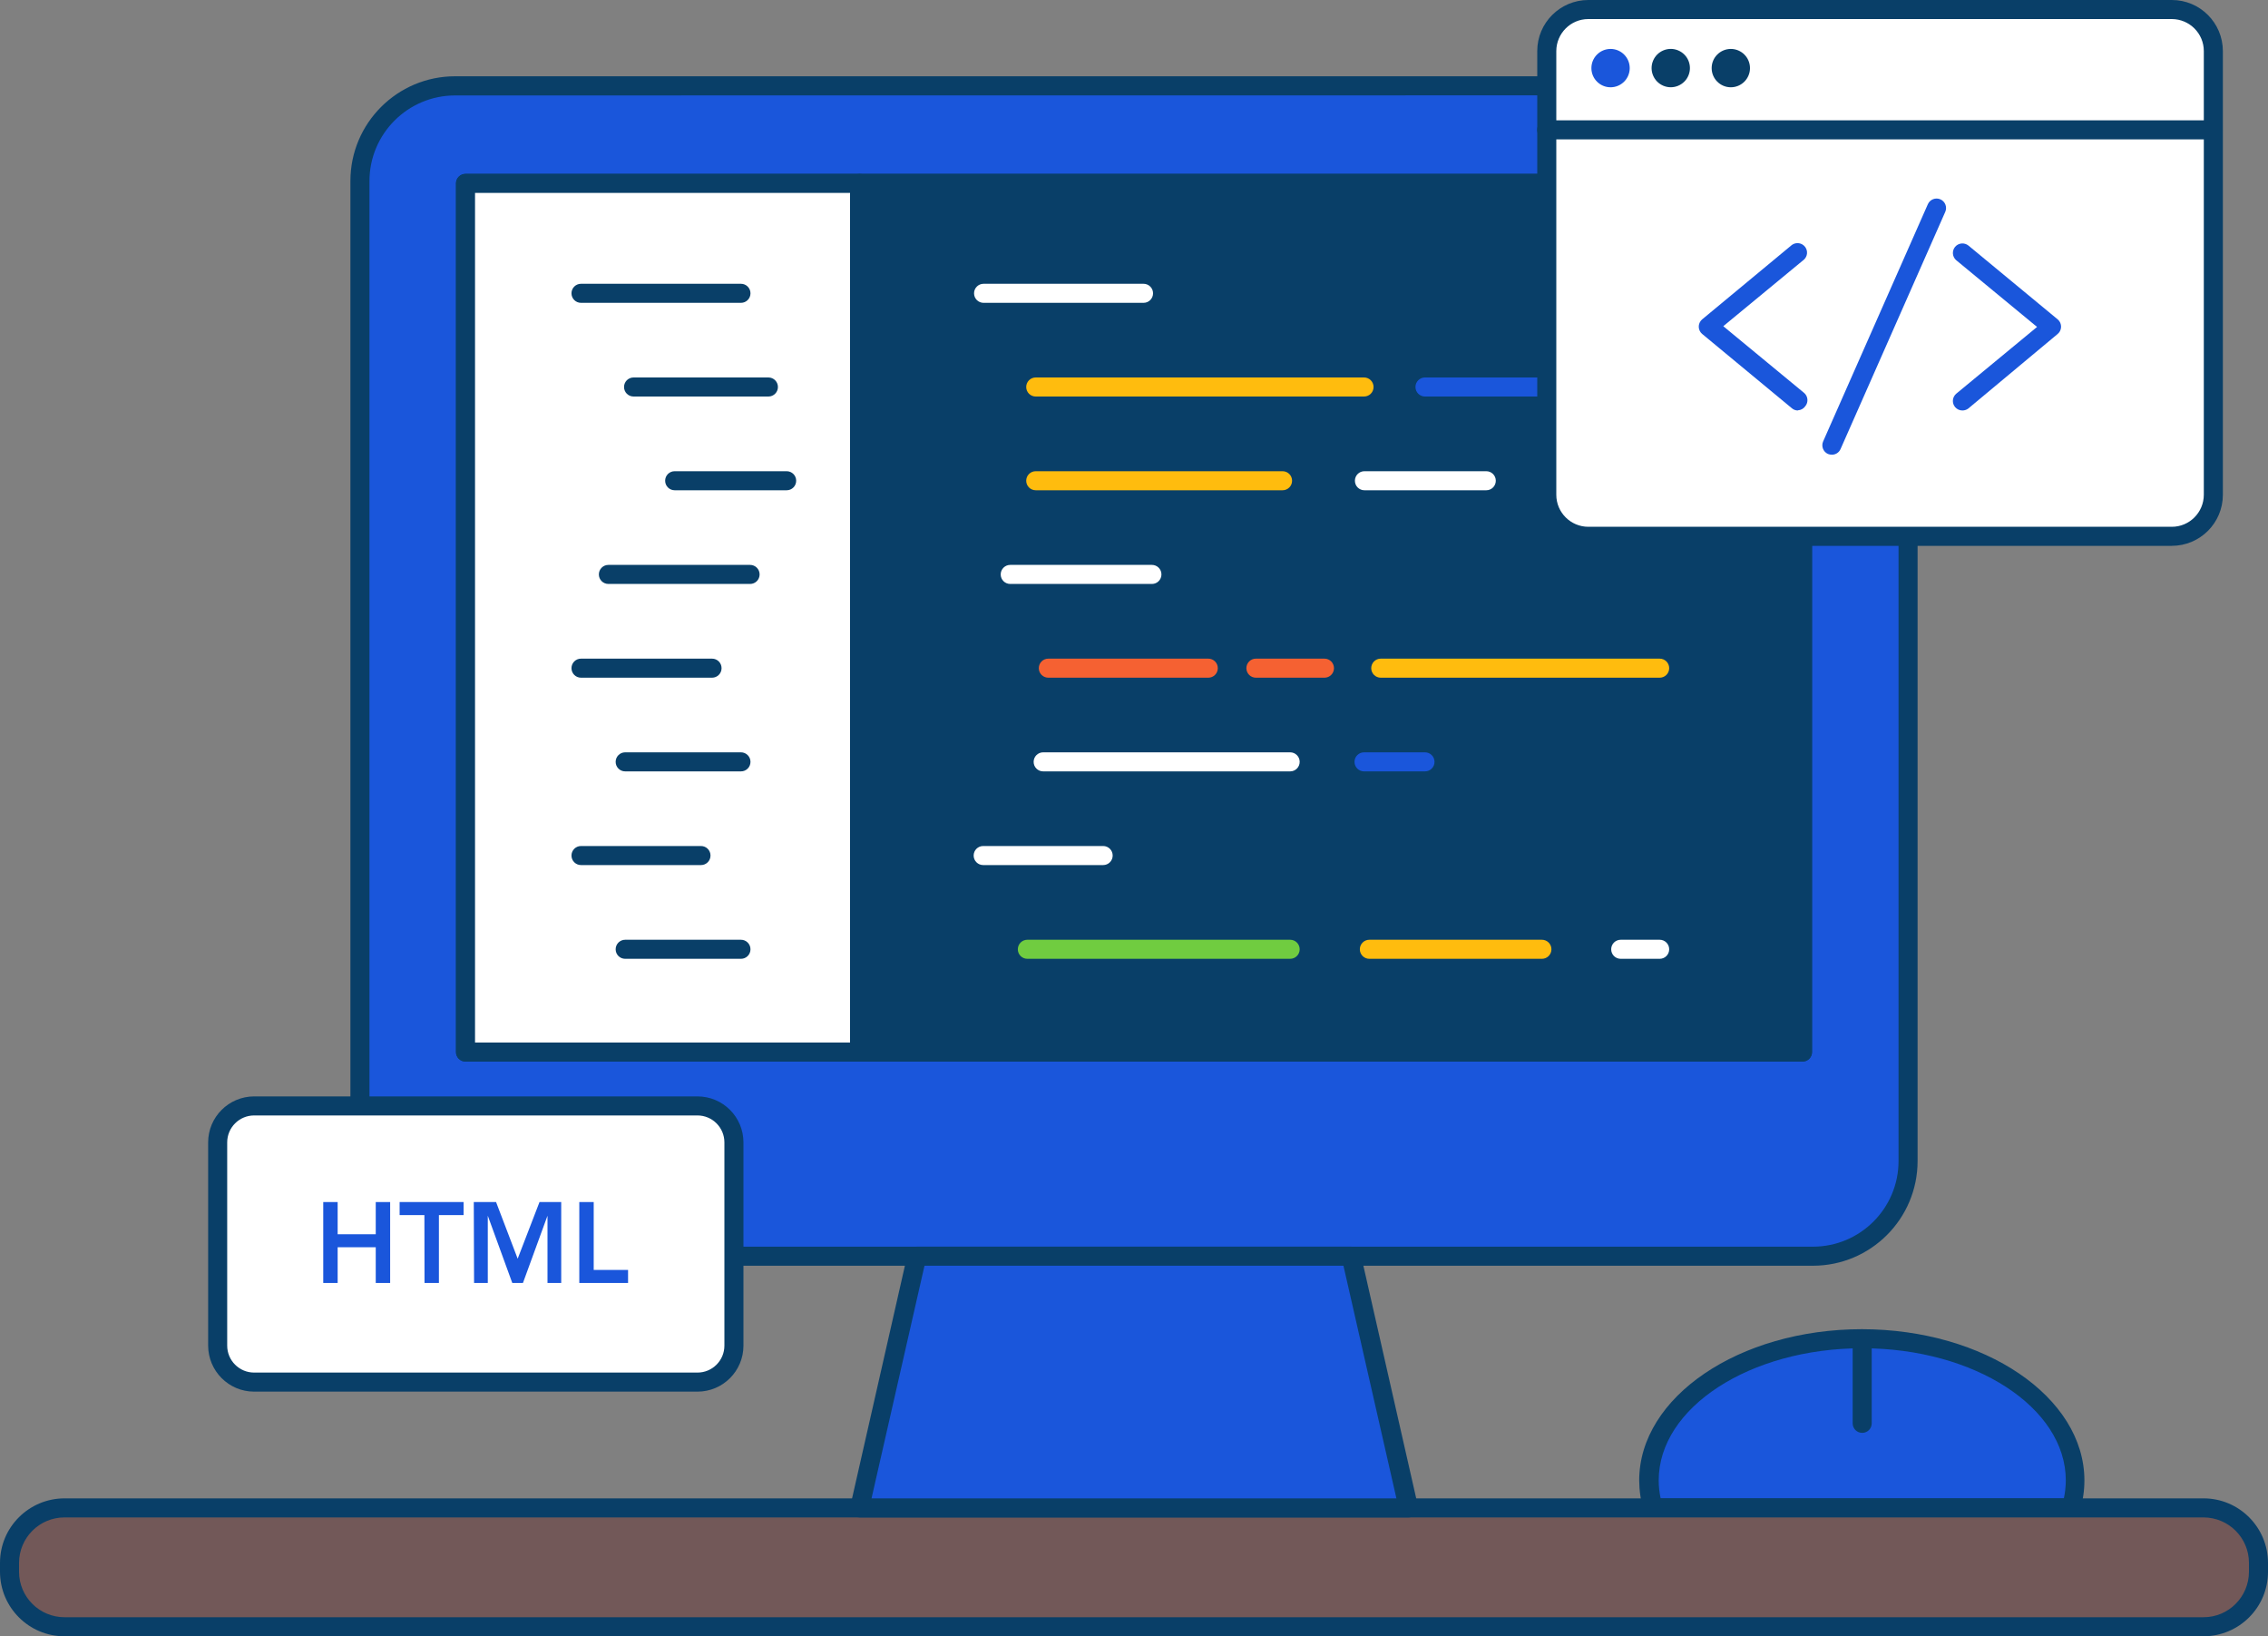 <?xml version="1.0" encoding="UTF-8"?>
<svg id="Capa_1" data-name="Capa 1" xmlns="http://www.w3.org/2000/svg" viewBox="0 0 400 288.53">
  <rect x="0" y="0" width="400" height="288.53" fill="#808080" stroke="none"/>
  <defs>
    <style>
      .cls-1 {
        fill: #fff;
      }

      .cls-2 {
        fill: #725858;
      }

      .cls-3 {
        fill: #1a56db;
      }

      .cls-4 {
        fill: #70cc40;
      }

      .cls-5 {
        fill: #f56132;
      }

      .cls-6 {
        fill: #ffbc0e;
      }

      .cls-7 {
        fill: #093f68;
      }
    </style>
  </defs>
  <g id="_03_web_development_outline" data-name=" 03 web development outline">
    <path class="cls-3" d="M365.31,265.89c.46-1.57,.7-3.2,.71-4.84,0-13.8-16.79-24.99-37.58-24.99s-37.58,11.18-37.58,24.99c0,1.64,.25,3.27,.72,4.84h73.74Z"/>
    <path class="cls-7" d="M365.31,267.57h-73.74c-.77,.03-1.46-.47-1.68-1.21-.52-1.72-.78-3.51-.79-5.31,0-14.71,17.62-26.67,39.26-26.67s39.26,11.96,39.26,26.67c0,1.8-.27,3.59-.79,5.31-.2,.69-.81,1.17-1.53,1.21Zm-72.44-3.36h71.13c.22-1.04,.33-2.1,.34-3.16,0-12.86-16.1-23.31-35.9-23.31s-35.9,10.45-35.9,23.31c0,1.06,.12,2.12,.34,3.16Z"/>
    <path class="cls-7" d="M328.43,252.66c-.93,0-1.68-.75-1.68-1.68v-14.91c0-.93,.75-1.68,1.68-1.68s1.68,.75,1.68,1.68v14.91c0,.93-.75,1.68-1.68,1.68Z"/>
    <rect class="cls-2" x="1.68" y="265.89" width="396.64" height="20.96" rx="9.69" ry="9.69"/>
    <path class="cls-7" d="M388.63,288.53H11.37c-6.27,0-11.36-5.09-11.37-11.37v-1.58c0-6.27,5.09-11.36,11.37-11.37H388.63c6.27,0,11.36,5.09,11.37,11.37v1.58c0,6.27-5.09,11.36-11.37,11.37ZM11.37,267.57c-4.42,0-8,3.59-8.01,8.01v1.58c0,4.42,3.59,8,8.01,8.01H388.63c4.42,0,8-3.59,8.01-8.01v-1.58c0-4.42-3.59-8-8.01-8.01H11.37Z"/>
    <rect class="cls-3" x="63.49" y="15.15" width="273.01" height="206.36" rx="16.78" ry="16.78"/>
    <path class="cls-7" d="M319.73,223.19H80.27c-10.2,0-18.47-8.27-18.47-18.47h0V31.92c0-10.2,8.27-18.47,18.47-18.47h239.46c10.2,0,18.47,8.27,18.47,18.47V204.72c0,10.2-8.27,18.47-18.47,18.47h0ZM80.27,16.83c-8.35,0-15.11,6.77-15.11,15.11V204.72c0,8.35,6.77,15.11,15.11,15.11h239.46c8.35,0,15.11-6.77,15.11-15.11V31.92c0-8.35-6.77-15.11-15.11-15.11l-239.46,.02Z"/>
    <polygon class="cls-3" points="248.4 265.89 151.6 265.89 161.71 221.51 238.29 221.51 248.4 265.89"/>
    <path class="cls-7" d="M248.4,267.57h-96.79c-.51,0-.99-.24-1.31-.64-.31-.4-.43-.92-.32-1.41l10.08-44.38c.18-.78,.88-1.33,1.68-1.31h76.57c.8-.02,1.5,.53,1.68,1.31l10.08,44.38c.11,.49,0,1.01-.32,1.41-.32,.41-.82,.65-1.34,.64Zm-94.68-3.36h92.56l-9.34-41.02h-73.89l-9.34,41.02Z"/>
    <rect class="cls-1" x="82.1" y="32.34" width="235.79" height="153.17"/>
    <path class="cls-7" d="M317.9,187.19H82.1c-.93,0-1.68-.75-1.68-1.68V32.34c0-.93,.75-1.68,1.68-1.68h235.8c.93,0,1.68,.75,1.68,1.68V185.51c0,.93-.75,1.68-1.68,1.68Zm-234.12-3.36h232.44V34.02H83.78V183.83Z"/>
    <rect class="cls-1" x="82.1" y="32.34" width="69.5" height="153.17"/>
    <path class="cls-7" d="M151.6,187.19H82.1c-.93,0-1.68-.75-1.68-1.68V32.34c0-.93,.75-1.68,1.68-1.68h69.5c.93,0,1.68,.75,1.68,1.68V185.51c0,.93-.75,1.68-1.68,1.68Zm-67.83-3.36h66.15V34.02H83.78V183.83Z"/>
    <rect class="cls-7" x="151.6" y="32.34" width="166.28" height="153.17"/>
    <path class="cls-7" d="M317.9,187.19H151.65c-.93,0-1.68-.75-1.68-1.68V32.34c0-.93,.75-1.68,1.68-1.68h166.25c.93,0,1.68,.75,1.68,1.68V185.51c0,.93-.75,1.68-1.68,1.68Zm-164.57-3.36h162.89V34.02H153.33V183.83Z"/>
    <path class="cls-7" d="M130.68,53.4h-28.21c-.93,0-1.68-.75-1.68-1.68s.75-1.68,1.68-1.68h28.21c.93,0,1.68,.75,1.68,1.68s-.75,1.68-1.68,1.68Z"/>
    <path class="cls-7" d="M135.52,69.92h-23.78c-.93,0-1.68-.75-1.68-1.68s.75-1.68,1.68-1.68h23.78c.93,0,1.68,.75,1.68,1.68s-.75,1.68-1.68,1.68Z"/>
    <path class="cls-7" d="M138.74,86.45h-19.75c-.93,0-1.68-.75-1.68-1.68s.75-1.68,1.68-1.68h19.75c.93,0,1.68,.75,1.68,1.68s-.75,1.68-1.68,1.68h0Z"/>
    <path class="cls-7" d="M132.29,102.97h-24.99c-.93,0-1.68-.75-1.68-1.68s.75-1.68,1.68-1.68h24.99c.93,0,1.68,.75,1.68,1.68s-.75,1.68-1.68,1.68h0Z"/>
    <path class="cls-7" d="M125.58,119.5h-23.11c-.93,0-1.68-.75-1.68-1.68s.75-1.68,1.68-1.68h23.11c.93,0,1.68,.75,1.68,1.68s-.75,1.68-1.68,1.68Z"/>
    <path class="cls-7" d="M130.68,136.02h-20.42c-.93,0-1.68-.75-1.68-1.68s.75-1.68,1.68-1.68h20.42c.93,0,1.68,.75,1.68,1.68s-.75,1.68-1.68,1.68Z"/>
    <path class="cls-7" d="M123.63,152.54h-21.16c-.93,0-1.68-.75-1.68-1.68s.75-1.68,1.68-1.68h21.16c.93,0,1.68,.75,1.68,1.68s-.75,1.68-1.68,1.68Z"/>
    <path class="cls-7" d="M130.68,169.07h-20.42c-.93,0-1.68-.75-1.68-1.68s.75-1.68,1.68-1.68h20.42c.93,0,1.68,.75,1.68,1.68s-.75,1.68-1.68,1.68Z"/>
    <path class="cls-1" d="M201.68,53.4h-28.21c-.93,0-1.68-.75-1.68-1.68s.75-1.68,1.68-1.68h28.21c.93,0,1.68,.75,1.68,1.68s-.75,1.68-1.68,1.68Z"/>
    <path class="cls-6" d="M240.57,69.92h-57.9c-.93,0-1.68-.75-1.68-1.68s.75-1.68,1.68-1.68h57.9c.93,0,1.68,.75,1.68,1.68s-.75,1.68-1.68,1.68h0Z"/>
    <path class="cls-6" d="M226.2,86.45h-43.53c-.93,0-1.68-.75-1.68-1.68s.75-1.68,1.68-1.68h43.53c.93,0,1.68,.75,1.68,1.68s-.75,1.68-1.68,1.68Z"/>
    <path class="cls-1" d="M203.22,102.97h-25.05c-.93,0-1.68-.75-1.68-1.68s.75-1.68,1.68-1.68h24.99c.93,0,1.68,.75,1.68,1.68s-.75,1.68-1.68,1.68h.07Z"/>
    <path class="cls-5" d="M213.17,119.5h-28.28c-.93,0-1.68-.75-1.68-1.68s.75-1.68,1.68-1.68h28.21c.93,0,1.68,.75,1.68,1.68s-.75,1.68-1.68,1.68h.07Z"/>
    <path class="cls-1" d="M227.54,136.02h-43.56c-.93,0-1.68-.75-1.68-1.68s.75-1.68,1.68-1.68h43.56c.93,0,1.68,.75,1.68,1.68s-.75,1.68-1.68,1.68Z"/>
    <path class="cls-1" d="M194.56,152.54h-21.16c-.93,0-1.68-.75-1.68-1.68s.75-1.68,1.68-1.68h21.16c.93,0,1.68,.75,1.68,1.68s-.75,1.68-1.68,1.68Z"/>
    <path class="cls-4" d="M227.54,169.07h-46.35c-.93,0-1.68-.75-1.68-1.68s.75-1.68,1.68-1.68h46.35c.93,0,1.68,.75,1.68,1.68s-.75,1.68-1.68,1.68h0Z"/>
    <path class="cls-6" d="M271.94,169.07h-30.43c-.93,0-1.68-.75-1.68-1.68s.75-1.68,1.68-1.68h30.43c.93,0,1.68,.75,1.68,1.68s-.75,1.68-1.68,1.68Z"/>
    <path class="cls-1" d="M262.13,86.45h-21.49c-.93,0-1.68-.75-1.68-1.68s.75-1.68,1.68-1.68h21.49c.93,0,1.68,.75,1.68,1.68s-.75,1.68-1.68,1.68Z"/>
    <path class="cls-3" d="M292.71,69.92h-41.39c-.93,0-1.68-.75-1.68-1.68s.75-1.68,1.68-1.68h41.39c.93,0,1.68,.75,1.68,1.68s-.75,1.68-1.68,1.68h0Z"/>
    <path class="cls-5" d="M285.84,86.45h-12.09c-.93,0-1.68-.75-1.68-1.68s.75-1.68,1.68-1.68h12.09c.93,0,1.68,.75,1.68,1.68s-.75,1.68-1.68,1.68Z"/>
    <path class="cls-5" d="M233.59,119.5h-12.09c-.93,0-1.68-.75-1.68-1.68s.75-1.68,1.68-1.68h12.09c.93,0,1.68,.75,1.68,1.68s-.75,1.68-1.68,1.68Z"/>
    <path class="cls-6" d="M292.71,119.5h-49.19c-.93,0-1.68-.75-1.68-1.68s.75-1.68,1.68-1.68h49.19c.93,0,1.68,.75,1.68,1.68s-.75,1.68-1.68,1.68h0Z"/>
    <path class="cls-3" d="M251.32,136.02h-10.75c-.93,0-1.68-.75-1.68-1.68s.75-1.68,1.68-1.68h10.75c.93,0,1.68,.75,1.68,1.68s-.75,1.68-1.68,1.68Z"/>
    <path class="cls-1" d="M292.71,169.07h-6.87c-.93,0-1.68-.75-1.68-1.68s.75-1.68,1.68-1.68h6.87c.93,0,1.68,.75,1.68,1.68s-.75,1.68-1.68,1.68Z"/>
    <rect class="cls-1" x="272.8" y="1.68" width="117.53" height="92.9" rx="7.32" ry="7.32"/>
    <path class="cls-7" d="M383.04,96.26h-102.92c-4.97,0-8.99-4.03-9-9V9c0-4.97,4.03-8.99,9-9h102.92c4.97,0,8.99,4.03,9,9V87.25c0,4.97-4.03,8.99-9,9ZM280.12,3.36c-3.11,0-5.63,2.53-5.64,5.64V87.25c0,3.11,2.53,5.63,5.64,5.64h102.92c3.11,0,5.63-2.53,5.64-5.64V9c0-3.11-2.53-5.63-5.64-5.64h-102.92Z"/>
    <path class="cls-7" d="M390.33,24.58h-117.55c-.93,0-1.68-.75-1.68-1.68s.75-1.68,1.68-1.68h117.55c.93,0,1.68,.75,1.68,1.68s-.75,1.68-1.68,1.68Z"/>
    <circle class="cls-3" cx="284.05" cy="12.01" r="3.38"/>
    <circle class="cls-7" cx="294.66" cy="12.01" r="3.38" transform="translate(170.81 279.64) rotate(-67.5)"/>
    <circle class="cls-7" cx="305.26" cy="12.01" r="3.38"/>
    <path class="cls-3" d="M317.09,72.38c-.39,0-.76-.13-1.06-.39l-15.82-13.1c-.71-.59-.81-1.65-.22-2.36,.07-.08,.14-.15,.22-.22l15.82-13.12c.75-.54,1.8-.38,2.35,.37,.5,.69,.41,1.63-.21,2.21l-14.24,11.75,14.24,11.75c.71,.59,.81,1.65,.22,2.36,0,0,0,0,0,0-.3,.43-.77,.69-1.29,.72Z"/>
    <path class="cls-3" d="M346.1,72.38c-.5,0-.97-.22-1.29-.6-.59-.71-.5-1.77,.22-2.37h0s14.24-11.76,14.24-11.76l-14.24-11.75c-.71-.59-.81-1.65-.22-2.37,.59-.71,1.65-.81,2.37-.22l15.72,13c.71,.59,.81,1.65,.22,2.36-.07,.08-.14,.15-.22,.22l-15.79,13.17c-.29,.21-.65,.32-1.01,.32Z"/>
    <path class="cls-3" d="M323.07,80.18c-.23,0-.46-.05-.67-.13-.85-.37-1.23-1.37-.86-2.21,0,0,0,0,0,0l18.47-41.83c.37-.85,1.37-1.23,2.21-.86,0,0,0,0,0,0,.85,.37,1.23,1.37,.86,2.21,0,0,0,0,0,0l-18.47,41.83c-.27,.61-.88,1-1.54,.99Z"/>
    <rect class="cls-1" x="38.39" y="195.01" width="91.05" height="48.68" rx="6.43" ry="6.43"/>
    <path class="cls-7" d="M123.01,245.39H44.82c-4.48,0-8.1-3.64-8.11-8.11v-35.84c0-4.48,3.64-8.1,8.11-8.11H123.01c4.48,0,8.11,3.63,8.11,8.11h0v35.84c0,4.48-3.63,8.11-8.11,8.11h0Zm-78.19-48.7c-2.62,0-4.75,2.13-4.75,4.75h0v35.84c0,2.62,2.13,4.75,4.75,4.75H123.01c2.62,0,4.75-2.13,4.75-4.75h0v-35.84c0-2.62-2.13-4.75-4.75-4.75H44.82Z"/>
    <path class="cls-3" d="M57.01,211.96h2.54v5.68h6.72v-5.68h2.54v14.27h-2.54v-6.3h-6.72v6.3h-2.54v-14.27Z"/>
    <path class="cls-3" d="M74.86,214.26h-4.38v-2.3h11.28v2.3h-4.35v11.97h-2.54l-.02-11.97Z"/>
    <path class="cls-3" d="M83.56,211.96h3.93l3.81,9.99,3.85-9.99h3.83v14.27h-2.42v-11.86h0l-4.33,11.86h-1.88l-4.32-11.86h0v11.86h-2.42l-.05-14.27Z"/>
    <path class="cls-3" d="M102.17,211.96h2.54v11.97h6.06v2.3h-8.6v-14.27Z"/>
  </g>
</svg>